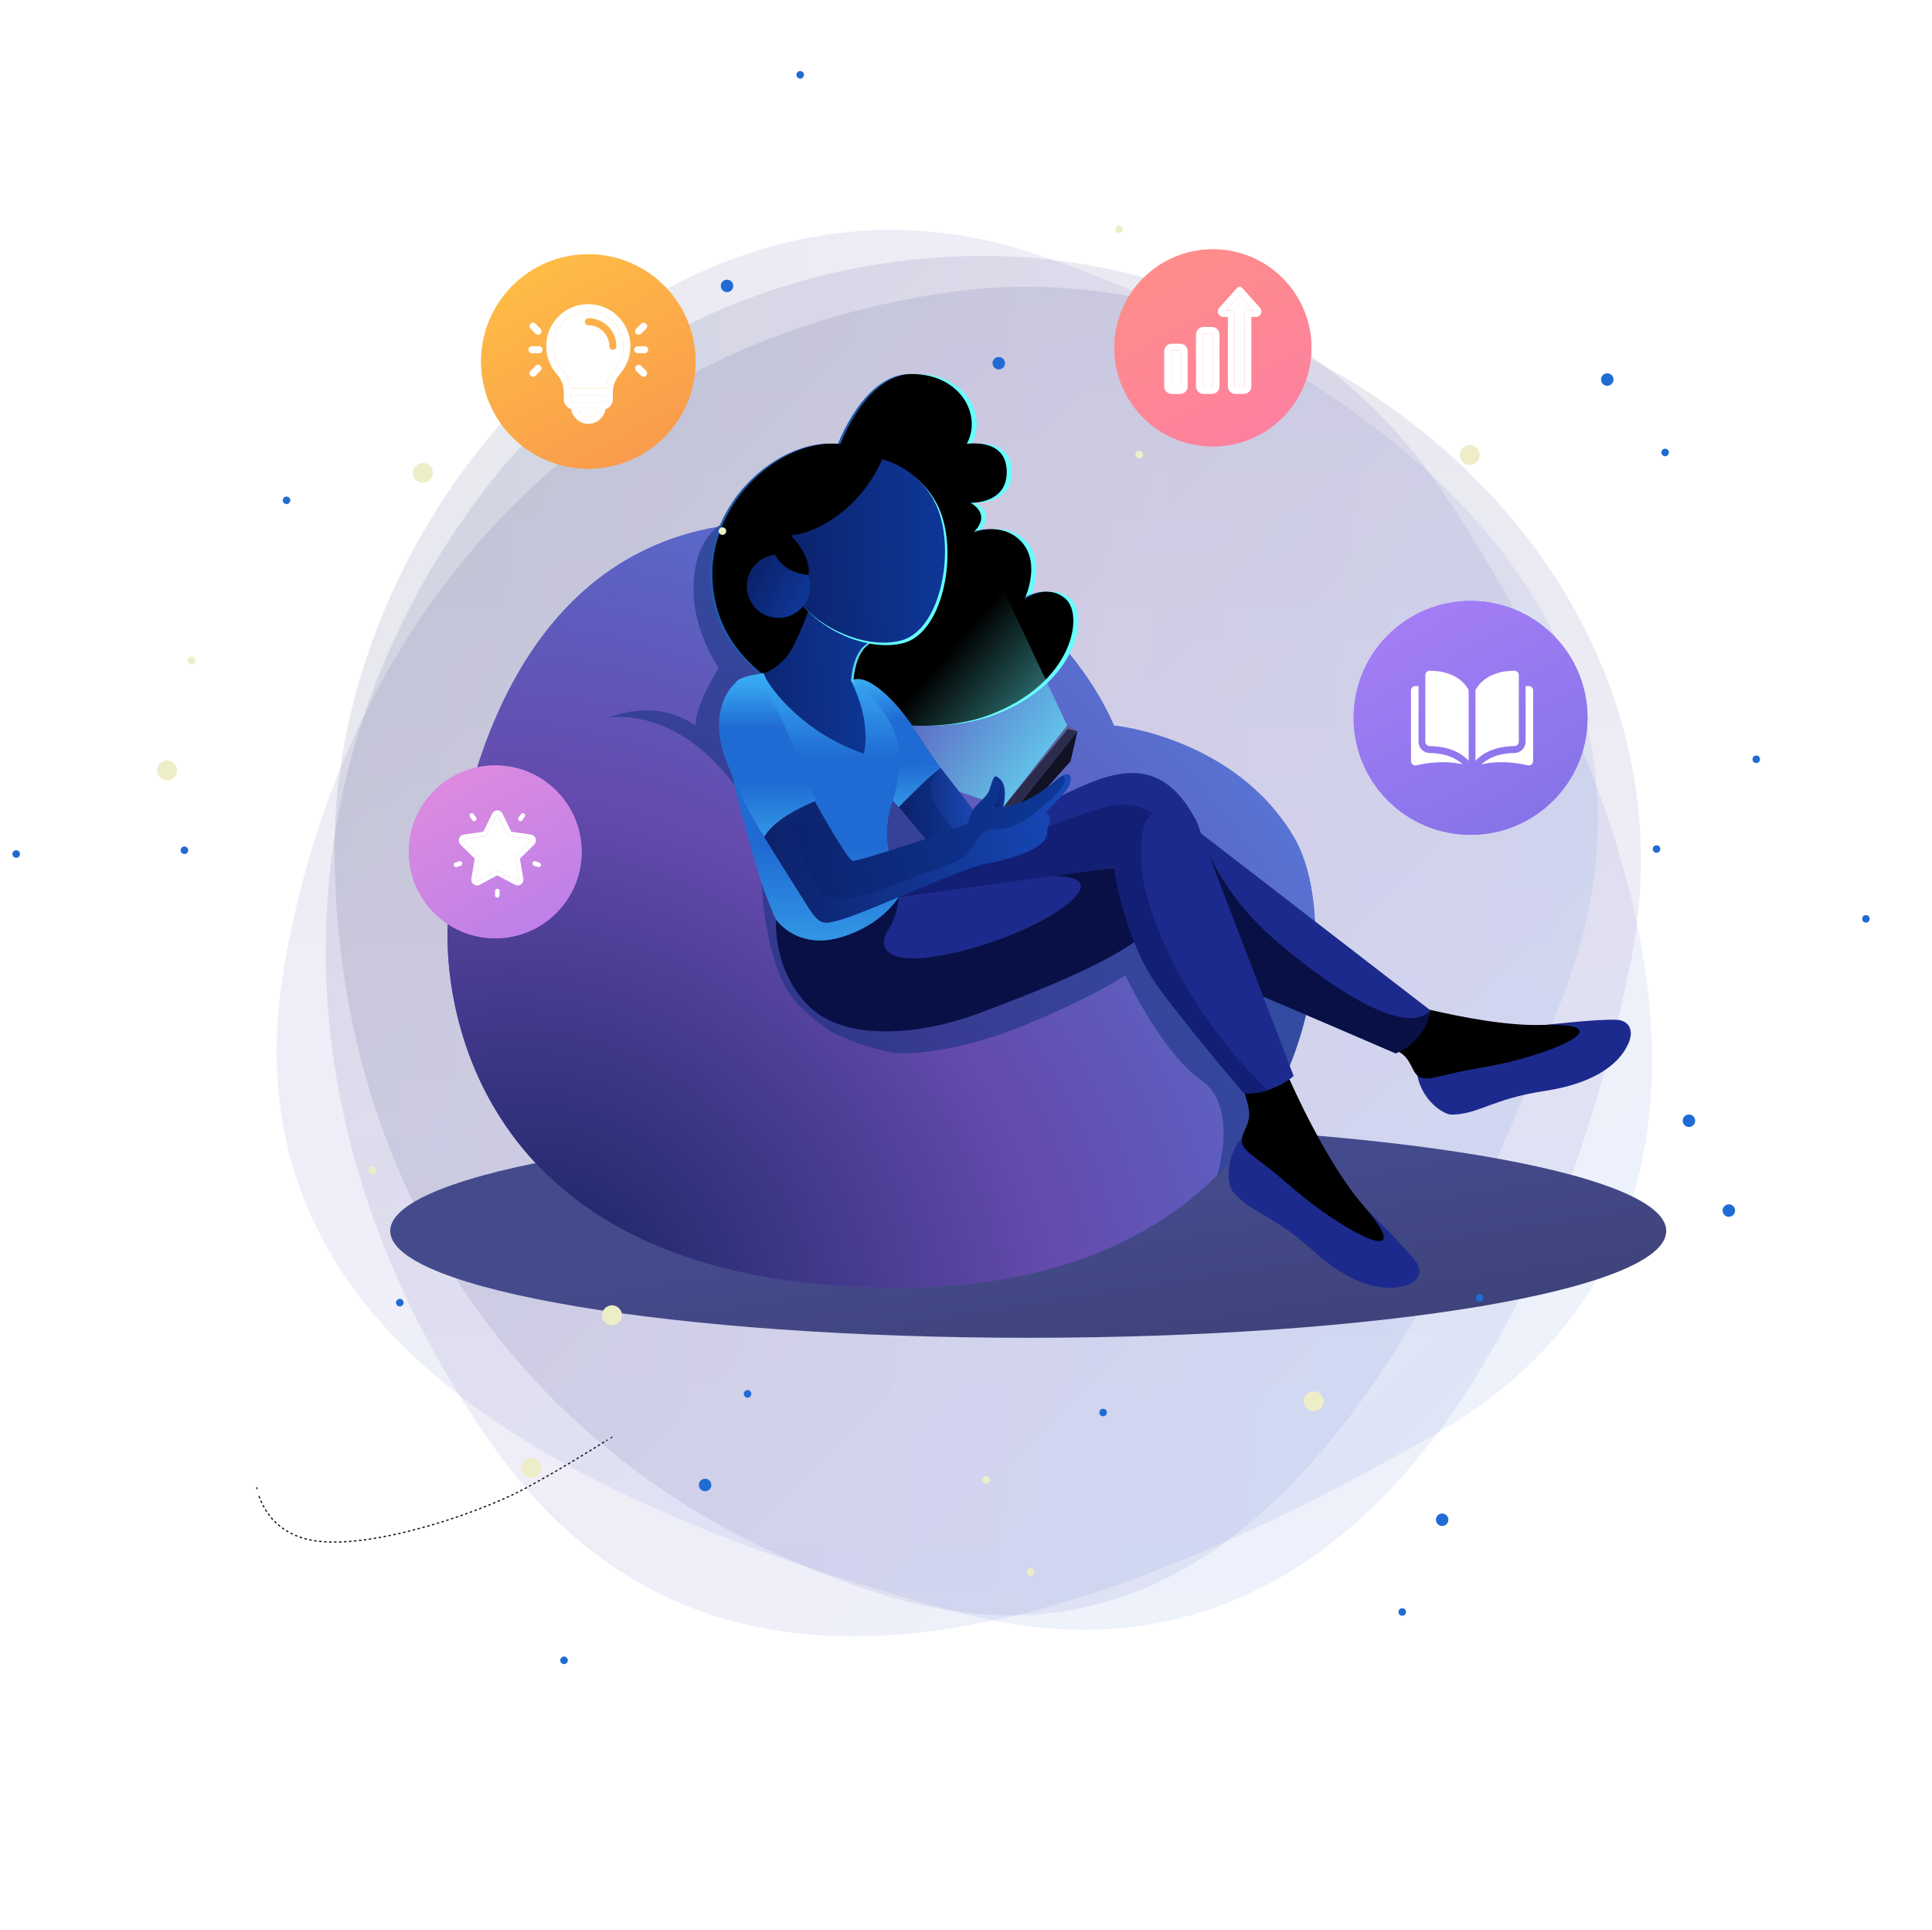 <svg width="775" height="774" viewBox="0 0 775 774" fill="none" xmlns="http://www.w3.org/2000/svg">
<path opacity="0.1" d="M384.066 646.593C541.075 689.076 624.13 532.721 653.972 386.674C686.642 226.794 525.551 98.311 384.066 116.768C242.581 135.225 140.205 237.601 114.16 386.674C88.115 535.747 227.057 604.11 384.066 646.593Z" fill="url(#paint0_linear)"/>
<path opacity="0.1" d="M575.093 575.596C716.589 495.047 663.162 324.165 579.503 198.302C487.92 60.517 281.85 82.264 195.045 195.548C108.24 308.833 109.284 454.659 197.799 580.007C286.313 705.355 433.597 656.145 575.093 575.596Z" fill="url(#paint1_linear)"/>
<path opacity="0.1" d="M627.836 397.249C684.407 244.903 547.718 146.244 414.875 101.713C269.448 52.964 132.309 200.69 134.196 343.706C136.083 486.722 220.389 599.203 356.462 640.251C492.536 681.3 571.264 549.594 627.836 397.249Z" fill="url(#paint2_linear)"/>
<path d="M412.464 536.551C271.114 536.551 156.527 517.366 156.527 493.7C156.527 470.034 271.114 450.849 412.464 450.849C553.814 450.849 668.4 470.034 668.4 493.7C668.4 517.366 553.814 536.551 412.464 536.551Z" fill="url(#paint3_linear)"/>
<path d="M358.498 516.515C420.507 516.661 461.896 497.649 488.221 471.324C512.206 447.339 523.613 417.504 526.684 391.033C529.463 367.926 525.953 347.304 518.933 335.604C495.095 295.532 446.832 290.998 446.832 290.998C446.832 290.998 415.974 210.854 313.014 209.391C305.409 209.245 298.243 209.684 291.369 210.707C290.199 210.854 289.029 211 288.005 211.292C205.813 225.479 184.607 316.299 179.927 365.147C176.417 401.709 190.311 515.93 358.498 516.515Z" fill="url(#paint4_linear)"/>
<path d="M358.498 516.515C420.507 516.661 461.896 497.649 488.221 471.324C512.206 447.339 523.613 417.504 526.684 391.033C529.463 367.926 525.953 347.304 518.933 335.604C495.095 295.532 446.832 290.998 446.832 290.998C446.832 290.998 415.974 210.854 313.014 209.391C305.409 209.245 298.243 209.684 291.369 210.707C290.199 210.854 289.029 211 288.005 211.292C205.813 225.479 184.607 316.299 179.927 365.147C176.417 401.709 190.311 515.93 358.498 516.515Z" fill="url(#paint5_radial)"/>
<path opacity="0.5" d="M296.634 317.615C320.327 351.691 305.409 349.644 305.409 349.644C305.409 349.644 305.448 385.543 319 401.5C323.84 407.198 333.5 414 333.5 414C333.5 414 351.5 422.476 362.593 422.476C362.593 422.476 383.506 422.768 412.318 410.63C441.129 398.491 451.366 391.179 451.366 391.179C451.366 391.179 466.576 422.915 481.932 433.298C497.142 443.828 488.221 471.47 488.221 471.47C512.206 447.485 523.613 417.65 526.685 391.179C519.226 383.574 512.645 378.162 512.645 378.162C512.645 378.162 390.38 341.308 378.68 327.999C367.712 315.568 300.291 222.992 291.369 210.707C290.784 209.829 290.346 209.391 290.346 209.391C290.346 209.391 289.322 209.976 287.859 211.292C283.179 215.094 278.353 221.968 278.207 235.862C277.914 253.119 288.298 267.89 288.298 267.89C288.298 267.89 278.938 282.662 278.938 291.144C278.938 291.144 265.776 279.59 243.838 287.927C244.131 287.78 272.064 282.369 296.634 317.615Z" fill="#0D2F79"/>
<path d="M402.519 323.612L428.113 290.998L432.208 293.338L408.808 322.734L402.519 323.612Z" fill="#2B2B4D"/>
<path d="M432.208 293.338L429.429 305.33L410.709 326.244L408.808 322.734L432.208 293.338Z" fill="#111224"/>
<path d="M432.208 293.338L428.405 292.314L402.519 323.612L428.113 290.998L432.208 293.338Z" fill="#61619B"/>
<path d="M339.145 178.094C339.145 178.094 349.675 149.282 368.834 150.014C388.139 150.745 395.89 167.271 389.748 178.094C389.748 178.094 405.396 175.315 405.835 188.77C406.274 202.371 391.21 201.64 391.21 201.64C391.21 201.64 400.278 206.027 392.38 213.632C392.38 213.632 401.886 209.537 409.637 215.387C420.899 223.87 413.001 240.25 413.001 240.25C413.001 240.25 422.215 233.668 429.527 240.25C436.84 246.831 432.452 273.887 399.254 286.611C366.055 299.334 303.022 284.709 290.298 246.1C278.013 207.49 313.405 175.169 339.145 178.094Z" fill="#66FEFF"/>
<path d="M336.145 178.094C336.145 178.094 346.675 149.282 365.834 150.014C385.139 150.745 392.89 167.271 386.748 178.094C386.748 178.094 402.396 175.315 402.835 188.77C403.274 202.371 388.21 201.64 388.21 201.64C388.21 201.64 397.278 206.027 389.38 213.632C389.38 213.632 398.886 209.537 406.637 215.387C417.899 223.87 410.001 240.25 410.001 240.25C410.001 240.25 419.215 233.668 426.527 240.25C433.84 246.831 429.452 273.887 396.254 286.611C363.055 299.334 300.022 284.709 287.298 246.1C275.013 207.49 310.405 175.169 336.145 178.094Z" fill="#1D5AAB"/>
<path d="M337.145 178.094C337.145 178.094 347.675 149.282 366.834 150.014C386.139 150.745 393.89 167.271 387.748 178.094C387.748 178.094 403.396 175.315 403.835 188.77C404.274 202.371 389.21 201.64 389.21 201.64C389.21 201.64 398.278 206.027 390.38 213.632C390.38 213.632 399.886 209.537 407.637 215.387C418.899 223.87 411.001 240.25 411.001 240.25C411.001 240.25 420.215 233.668 427.527 240.25C434.84 246.831 430.452 273.887 397.254 286.611C364.055 299.334 301.022 284.709 288.298 246.1C276.013 207.49 311.405 175.169 337.145 178.094Z" fill="black"/>
<path opacity="0.6" d="M428.113 290.998L374.878 177.801C374.878 177.801 297.951 188.038 295.611 286.757L402.519 323.611L428.113 290.998Z" fill="url(#paint6_linear)"/>
<path d="M494.51 477.905C501.968 486.68 510.012 486.68 526.538 501.451C540.725 514.321 553.595 518.562 563.686 515.637C568.512 514.175 570.121 510.957 568.951 507.886C568.658 507.155 568.366 506.424 567.781 505.839C563.393 499.696 546.575 483.462 546.575 483.462L508.55 462.549L497.873 456.699C491.146 465.181 492.462 475.419 494.51 477.905Z" fill="#1C2A8D"/>
<path d="M509.427 468.837C518.202 475.857 525.222 483.169 539.847 491.944C548.768 497.356 554.911 499.403 555.057 496.332C555.203 494.431 552.717 490.336 546.867 483.462C531.803 466.204 517.325 433.006 517.325 433.006C517.325 433.006 517.325 433.006 517.178 433.006C504.455 428.033 499.336 438.563 499.336 438.563C501.968 447.046 501.53 448.508 498.897 454.358C496.265 460.208 500.652 461.963 509.427 468.837Z" fill="black"/>
<path d="M568.512 431.251C570.559 441.635 579.188 447.046 582.259 447.046C593.374 446.9 598.347 440.758 619.699 437.54C638.127 434.761 649.388 427.595 653.336 418.235C655.676 412.678 652.898 409.168 648.51 409.021C641.198 408.583 618.675 411.215 618.675 411.215L575.678 428.473L568.512 431.251Z" fill="#1C2A8D"/>
<path d="M555.349 419.112C563.247 422.33 564.124 423.5 566.903 429.057C569.682 434.615 573.777 432.421 584.453 430.081C595.129 427.741 604.928 427.01 620.43 421.452C636.079 415.895 640.613 410.337 618.383 411.069C604.489 411.507 585.915 407.851 573.923 405.072C566.757 403.464 562.077 402.147 562.077 402.147C550.669 408.729 555.349 419.112 555.349 419.112Z" fill="black"/>
<path d="M359.521 350.961C359.521 350.961 412.756 325.075 430.891 316.738C449.026 308.256 466.284 303.868 479.446 328.438C492.608 353.008 446.832 347.89 446.832 347.89L360.253 360.028C360.253 360.028 355.573 358.566 359.521 350.961Z" fill="#1C2A8D"/>
<path d="M492.901 393.958C513.668 402.441 559.883 422.477 559.883 422.477C572.753 416.627 573.777 405.219 573.777 405.219L481.64 334.142C466.869 337.067 472.134 385.476 492.901 393.958Z" fill="#1C2A8D"/>
<path d="M492.901 393.958C513.668 402.44 559.883 422.476 559.883 422.476C572.753 416.626 573.777 405.219 573.777 405.219C564.563 415.456 537.215 398.93 512.645 378.017C487.928 357.103 481.786 334.727 481.493 333.996C466.869 337.067 472.134 385.475 492.901 393.958Z" fill="#081045"/>
<path d="M324.421 403.464C339.046 418.089 369.466 414.871 391.404 406.828C413.341 398.784 441.86 387.377 455.753 377.285C469.647 367.34 468.916 345.549 446.978 348.035C440.982 348.767 431.915 349.937 421.824 351.399C394.767 355.202 360.399 360.174 360.399 360.174C360.399 360.174 319.449 357.834 311.405 368.803C311.259 368.657 309.797 388.839 324.421 403.464Z" fill="#1C2A8D"/>
<path d="M324.421 403.464C339.046 418.089 369.466 414.871 391.404 406.828C413.341 398.784 441.86 387.377 455.753 377.285C469.647 367.34 468.916 345.549 446.978 348.035C440.982 348.767 431.915 349.937 421.824 351.399C450.342 350.814 422.116 371.728 388.186 380.795C354.256 389.863 351.916 379.772 356.158 373.19C360.399 366.609 360.399 360.174 360.399 360.174C360.399 360.174 319.449 357.834 311.405 368.803C311.259 368.657 309.797 388.839 324.421 403.464Z" fill="#081045"/>
<path d="M103 596.513C103 596.513 103 596.806 103.146 597.244" stroke="#111224" stroke-width="0.5" stroke-miterlimit="10"/>
<path d="M103.877 600.023C105.925 605.873 111.921 616.988 129.325 618.304C152.871 620.205 193.382 606.458 211.517 596.513C225.996 588.615 239.012 580.425 243.692 577.5" stroke="#111224" stroke-width="0.5" stroke-miterlimit="10" stroke-dasharray="1 1"/>
<path d="M245.008 576.769C245.447 576.477 245.593 576.331 245.593 576.331" stroke="#111224" stroke-width="0.5" stroke-miterlimit="10"/>
<path d="M446.832 347.889C446.832 347.889 446.832 348.036 446.832 347.889C447.125 349.644 451.366 377.578 464.967 396.005C478.715 414.725 498.605 437.686 499.19 438.418C502.846 438.564 506.21 437.979 508.842 437.101C515.277 435.054 518.933 431.544 518.933 431.544C518.933 431.544 512.352 414.286 501.383 385.768C493.34 364.854 485.296 343.794 481.64 333.996C480.47 330.778 479.592 328.731 479.592 328.438C471.549 325.513 465.552 325.806 460.872 327.853C449.319 332.826 446.832 347.889 446.832 347.889Z" fill="#1C2A8D"/>
<path d="M360.253 360.028L446.832 347.889C446.832 347.889 446.832 347.889 446.832 348.035C447.125 349.79 451.22 377.724 464.821 396.151C478.568 414.871 498.458 437.832 499.043 438.564C502.7 438.71 506.063 438.125 508.696 437.247C508.696 437.247 488.66 419.551 473.011 390.74C466.137 378.016 462.335 367.779 459.849 358.565C457.216 349.205 456.631 332.094 460.58 327.999C461.165 327.414 461.75 326.829 462.481 326.39C462.481 326.39 455.461 320.394 443.03 323.758C430.745 326.975 387.601 343.209 360.253 360.028Z" fill="#131F75"/>
<path d="M360.545 323.612L376.048 342.039C382.336 342.624 386.431 341.893 389.21 340.43C395.938 336.92 394.036 329.462 394.036 329.462L377.364 307.963C358.79 305.33 360.545 323.612 360.545 323.612Z" fill="url(#paint7_linear)"/>
<path d="M360.545 323.611L376.048 342.039C382.336 342.624 386.431 341.892 389.21 340.43C385.407 336.189 375.901 325.366 374 320.248C371.514 313.959 377.364 307.816 377.364 307.816C358.79 305.33 360.545 323.611 360.545 323.611Z" fill="url(#paint8_linear)"/>
<path d="M341.24 273.155C346.944 269.207 358.644 279.737 366.98 292.607C375.316 305.477 377.364 307.963 377.364 307.963C377.364 307.963 365.371 317.469 360.545 323.758C360.545 323.758 342.703 303.868 336.706 290.998C330.564 278.274 341.24 273.155 341.24 273.155Z" fill="url(#paint9_linear)"/>
<path d="M341.24 273.155C341.24 273.155 353.233 278.274 361.569 292.314C369.905 306.5 371.66 312.643 371.66 312.643L360.545 323.611L352.063 313.52C352.063 313.52 327.347 285.148 341.24 273.155Z" fill="url(#paint10_linear)"/>
<path d="M292.515 287.488C292.808 288.658 293.247 289.828 293.978 290.998C296.757 295.97 310.065 302.259 322.643 306.5C331.857 309.572 340.778 311.327 345.019 310.595C354.964 308.694 358.181 291.144 342.386 273.155C342.386 273.155 342.825 259.701 350.723 257.361C349.553 254.289 333.319 241.273 325.275 245.076C325.275 245.076 320.157 259.408 316.208 263.796C313.722 266.574 310.797 268.768 307.14 270.23C305.093 271.108 303.045 271.693 300.705 272.132C298.512 272.57 296.318 274.033 294.855 275.934C292.515 278.859 291.345 283.1 292.515 287.488Z" fill="url(#paint11_linear)"/>
<path d="M291.515 287.488C291.808 288.658 292.247 289.828 292.978 290.998C295.757 295.97 309.065 302.259 321.643 306.5C330.857 309.572 339.778 311.327 344.019 310.595C353.964 308.694 357.181 291.144 341.386 273.155C341.386 273.155 341.825 259.701 349.723 257.361C348.553 254.289 332.319 241.273 324.275 245.076C324.275 245.076 319.157 259.408 315.208 263.796C312.722 266.574 309.797 268.768 306.14 270.23C304.093 271.108 302.045 271.693 299.705 272.132C297.512 272.57 295.318 274.033 293.855 275.934C291.515 278.859 290.345 283.1 291.515 287.488Z" fill="url(#paint12_linear)"/>
<path d="M301.168 339.406C305.994 357.98 311.259 368.656 311.259 368.656C311.259 368.656 319.888 381.819 338.9 375.384C357.913 368.949 362.739 355.64 362.739 355.64C357.474 349.644 353.233 336.043 357.474 323.173C358.059 321.272 359.229 317.762 359.96 313.52C361.13 306.647 361.423 297.872 357.328 290.267C350.747 277.982 341.533 273.302 341.533 273.302C350.015 290.559 346.505 302.259 346.505 302.259C321.643 293.777 308.627 275.495 306.726 271.108C306.726 270.962 306.579 270.815 306.579 270.669C306.579 270.523 306.433 270.523 306.433 270.377V270.23C306.433 270.23 306.433 270.23 306.287 270.23C303.216 270.962 296.196 271.4 294.733 274.618C294.441 275.057 294.294 275.642 294.148 276.08C292.832 279.444 292.101 283.393 291.808 287.488C290.492 305.038 297.951 327.268 301.168 339.406Z" fill="url(#paint13_linear)"/>
<path d="M291.516 287.487C290.492 305.037 298.097 327.414 301.168 339.406C305.994 357.98 311.259 368.656 311.259 368.656C311.259 368.656 319.888 381.818 338.9 375.383C357.913 368.948 362.739 355.64 362.739 355.64C357.474 349.643 353.233 336.042 357.474 323.172C357.913 322.002 358.352 320.394 358.937 318.346C359.229 316.884 355.427 315.86 353.672 317.615C350.747 320.54 348.407 324.342 345.774 326.244C340.948 329.9 335.537 330.338 331.003 323.611C328.224 319.516 325.738 313.52 321.789 306.354C317.402 298.31 313.16 289.242 311.405 283.977C308.919 276.665 307.311 272.57 306.579 270.815C306.579 270.669 306.433 270.523 306.433 270.376C306.433 270.23 306.287 270.23 306.287 270.084V269.938C303.216 270.669 296.196 271.107 294.733 274.325C294.441 274.764 294.294 275.349 294.148 275.787C291.516 278.859 290.346 283.1 291.516 287.487Z" fill="url(#paint14_linear)"/>
<path d="M305.409 333.85C305.409 333.85 315.939 350.668 322.374 360.906C328.809 371.143 329.102 371.289 338.754 368.364C348.407 365.439 386.87 347.889 395.206 346.427C403.543 344.964 412.171 342.332 416.413 339.261C421.678 335.458 419.045 334.435 420.654 330.925C422.263 327.415 419.338 325.952 419.338 325.952C419.338 325.952 425.334 320.102 427.966 316.446C430.16 313.375 430.16 309.133 426.357 311.035C425.626 311.327 424.895 311.912 424.017 312.643C418.021 317.616 410.27 323.027 402.373 323.612C402.519 323.027 404.566 315.276 400.91 312.351C400.471 311.912 400.033 311.62 399.74 311.473C398.716 311.035 398.424 312.058 396.961 316.592C396.084 319.371 393.159 321.272 391.111 323.758C389.064 326.098 388.771 328.877 388.04 330.193C387.309 331.51 344.165 345.696 341.972 345.257C340.07 344.818 330.125 327.268 326.908 321.565C326.762 321.418 326.762 321.272 326.762 321.272C326.177 320.395 325.884 319.81 325.884 319.81C325.884 319.81 323.252 319.517 319.888 319.956C314.184 320.541 306.433 323.466 305.409 333.85Z" fill="url(#paint15_linear)"/>
<path d="M305.409 333.85C305.409 333.85 315.939 350.668 322.374 360.906C328.809 371.143 329.102 371.289 338.754 368.364C348.407 365.439 386.87 347.889 395.206 346.427C403.543 344.964 412.171 342.332 416.413 339.261C421.678 335.458 419.045 334.435 420.654 330.925C422.263 327.415 419.338 325.952 419.338 325.952C419.338 325.952 425.334 320.102 427.966 316.446C430.16 313.375 430.16 309.133 426.357 311.035C428.99 313.082 424.749 317.908 418.168 323.612C411.586 329.316 405.59 332.826 399.74 332.533C393.89 332.387 393.013 334.873 389.503 340.285C385.993 345.696 381.898 345.988 358.352 355.056C332.319 365.001 331.295 360.174 327.493 354.178C323.69 348.182 315.647 334.142 316.67 330.486C317.548 327.268 325.153 322.588 327.054 321.418C327.347 321.272 327.493 321.126 327.493 321.126L326.908 320.98L320.034 319.663C314.184 320.541 306.433 323.466 305.409 333.85Z" fill="url(#paint16_linear)"/>
<path d="M291.077 304.453C297.512 321.857 306.579 335.604 306.579 335.604C307.896 333.118 310.382 330.778 313.16 328.73C319.449 324.197 327.493 321.125 327.493 321.125C327.493 321.125 325.007 316.007 318.572 300.066C312.429 285.294 307.896 275.788 302.631 273.009C301.753 272.571 300.876 272.278 299.852 272.132C293.563 271.547 283.764 285.148 291.077 304.453Z" fill="url(#paint17_linear)"/>
<path d="M291.077 304.453C297.512 321.857 306.579 335.604 306.579 335.604C307.896 333.118 310.382 330.778 313.161 328.73C308.481 320.54 298.682 301.967 295.318 290.998C288.883 270.231 302.631 273.009 302.631 273.009C301.753 272.571 300.876 272.278 299.852 272.132C293.563 271.547 283.765 285.148 291.077 304.453Z" fill="url(#paint18_linear)"/>
<path d="M398.863 323.612C400.764 323.758 402.373 323.612 402.373 323.612C402.519 323.027 404.566 315.276 400.91 312.351C400.471 311.912 400.033 311.619 399.74 311.473C400.618 312.497 400.764 312.936 401.056 314.106C401.203 315.422 401.056 316.884 400.618 319.517C400.179 322.003 398.863 323.612 398.863 323.612Z" fill="url(#paint19_linear)"/>
<path d="M314.014 229.842C322.058 251.487 347.651 262.163 362.861 257.775C377.779 253.388 383.775 224.431 377.779 206.734C377.633 206.442 377.633 206.149 377.486 205.857C373.538 195.327 364.909 188.015 354.964 185.236C348.236 183.335 340.924 183.481 333.904 186.113C316.208 192.695 307.433 212.292 314.014 229.842Z" fill="#66FEFF"/>
<path d="M313.014 228.842C321.058 250.487 346.651 261.163 361.861 256.775C376.779 252.388 382.775 223.431 376.779 205.734C376.633 205.442 376.633 205.149 376.486 204.857C372.538 194.327 363.909 187.015 353.964 184.236C347.236 182.335 339.924 182.481 332.904 185.113C315.208 191.695 306.433 211.292 313.014 228.842Z" fill="url(#paint20_linear)"/>
<path d="M306.489 246.444C300.233 243.244 297.755 235.579 300.954 229.323C304.154 223.067 311.819 220.589 318.075 223.788C324.332 226.987 326.81 234.653 323.61 240.909C320.411 247.165 312.745 249.643 306.489 246.444Z" fill="url(#paint21_linear)"/>
<path d="M353.818 184.236C353.818 184.236 349.43 196.082 337.73 205.442C326.03 214.656 317.255 214.656 317.255 214.656C317.255 214.656 325.592 222.992 324.275 230.597C324.275 230.597 315.062 230.451 310.967 222.553C310.967 222.553 304.239 212.754 312.429 196.374C320.327 180.58 345.043 177.947 353.818 184.236Z" fill="black"/>
<path d="M344.312 242.15C344.312 242.15 344.312 242.297 344.312 242.15C344.165 242.297 344.165 242.15 344.312 242.15Z" fill="#F1F2EB"/>
<circle cx="245.507" cy="527.53" r="4" transform="rotate(-148.806 245.507 527.53)" fill="#EDEEC8"/>
<circle r="4" transform="matrix(-0.955 -0.296 -0.296 0.955 66.996 309.02)" fill="#EDEEC8"/>
<circle cx="527" cy="562.023" r="4" transform="rotate(-180 527 562.023)" fill="#EDEEC8"/>
<circle r="4" transform="matrix(-0.664 -0.748 -0.748 0.664 213.13 588.627)" fill="#EDEEC8"/>
<circle cx="589.56" cy="182.53" r="4" transform="rotate(-148.806 589.56 182.53)" fill="#EDEEC8"/>
<circle cx="395.5" cy="593.523" r="1.5" transform="rotate(-180 395.5 593.523)" fill="#EDEEC8"/>
<circle r="1.5" transform="matrix(-0.664 -0.748 -0.748 0.664 149.354 469.392)" fill="#EDEEC8"/>
<circle cx="448.94" cy="91.963" r="1.5" transform="rotate(-148.806 448.94 91.963)" fill="#EDEEC8"/>
<circle cx="413.5" cy="630.523" r="1.5" transform="rotate(-180 413.5 630.523)" fill="#EDEEC8"/>
<circle r="1.5" transform="matrix(-0.664 -0.748 -0.748 0.664 76.882 264.906)" fill="#EDEEC8"/>
<circle cx="456.992" cy="182.34" r="1.5" transform="rotate(-148.806 456.992 182.34)" fill="#EDEEC8"/>
<circle cx="593.5" cy="520.523" r="1.5" transform="rotate(-180 593.5 520.523)" fill="#206BD4"/>
<circle cx="664.5" cy="340.523" r="1.5" transform="rotate(-180 664.5 340.523)" fill="#206BD4"/>
<circle cx="704.5" cy="304.523" r="1.5" transform="rotate(-180 704.5 304.523)" fill="#206BD4"/>
<circle cx="748.5" cy="368.523" r="1.5" transform="rotate(-180 748.5 368.523)" fill="#206BD4"/>
<circle cx="6.5" cy="342.523" r="1.5" transform="rotate(-180 6.5 342.523)" fill="#206BD4"/>
<circle r="1.5" transform="matrix(-0.664 -0.748 -0.748 0.664 226.265 665.906)" fill="#206BD4"/>
<circle cx="667.94" cy="181.473" r="1.5" transform="rotate(-148.806 667.94 181.473)" fill="#206BD4"/>
<circle cx="677.5" cy="449.5" r="2.5" transform="rotate(-180 677.5 449.5)" fill="#206BD4"/>
<circle cx="578.5" cy="609.523" r="2.5" transform="rotate(-180 578.5 609.523)" fill="#206BD4"/>
<circle r="2.5" transform="matrix(-0.664 -0.748 -0.748 0.664 282.845 595.587)" fill="#206BD4"/>
<circle cx="693.5" cy="485.523" r="2.5" transform="rotate(-180 693.5 485.523)" fill="#206BD4"/>
<circle cx="644.733" cy="152.225" r="2.5" transform="rotate(-148.806 644.733 152.225)" fill="#206BD4"/>
<circle cx="442.5" cy="566.523" r="1.5" transform="rotate(-180 442.5 566.523)" fill="#206BD4"/>
<circle r="1.5" transform="matrix(-0.664 -0.748 -0.748 0.664 160.379 522.462)" fill="#206BD4"/>
<circle cx="562.5" cy="646.523" r="1.5" transform="rotate(-180 562.5 646.523)" fill="#206BD4"/>
<circle r="1.5" transform="matrix(-0.664 -0.748 -0.748 0.664 299.882 559.053)" fill="#206BD4"/>
<circle cx="514.947" cy="142.614" r="1.5" transform="rotate(-148.806 514.947 142.614)" fill="#206BD4"/>
<circle cx="169.635" cy="189.659" r="4" transform="rotate(116.506 169.635 189.659)" fill="#EDEEC8"/>
<circle cx="289.81" cy="213.012" r="1.5" transform="rotate(116.506 289.81 213.012)" fill="#EDEEC8"/>
<circle cx="198.971" cy="159.887" r="1.5" transform="rotate(116.506 198.971 159.887)" fill="#206BD4"/>
<circle cx="114.937" cy="200.669" r="1.5" transform="rotate(116.506 114.937 200.669)" fill="#206BD4"/>
<circle cx="73.988" cy="341.012" r="1.5" transform="rotate(116.506 73.988 341.012)" fill="#206BD4"/>
<circle cx="320.988" cy="30.012" r="1.5" transform="rotate(116.506 320.988 30.012)" fill="#206BD4"/>
<circle cx="400.647" cy="145.67" r="2.5" transform="rotate(116.506 400.647 145.67)" fill="#206BD4"/>
<circle cx="291.647" cy="114.67" r="2.5" transform="rotate(116.506 291.647 114.67)" fill="#206BD4"/>
<path d="M235.997 187.993C259.743 187.993 278.993 168.743 278.993 144.997C278.993 121.25 259.743 102 235.997 102C212.25 102 193 121.25 193 144.997C193 168.743 212.25 187.993 235.997 187.993Z" fill="url(#paint22_linear)"/>
<g filter="url(#filter0_f)">
<path d="M235.997 187.993C259.743 187.993 278.993 168.743 278.993 144.997C278.993 121.25 259.743 102 235.997 102C212.25 102 193 121.25 193 144.997C193 168.743 212.25 187.993 235.997 187.993Z" fill="url(#paint23_linear)"/>
</g>
<path d="M232.375 122.377C226.022 123.704 220.87 128.807 219.515 135.2C218.37 140.599 219.78 146.019 223.384 150.07C225.146 152.05 226.156 154.665 226.156 157.25V160.062C226.156 161.933 227.381 163.523 229.071 164.074C229.627 167.358 232.477 170 236 170C239.522 170 242.373 167.358 242.929 164.074C244.619 163.523 245.844 161.933 245.844 160.062V157.249C245.844 154.659 246.857 152.077 248.698 149.977C251.391 146.904 252.875 142.96 252.875 138.874C252.875 128.227 243.13 120.13 232.375 122.377ZM236 167.187C234.192 167.187 232.607 165.944 232.022 164.272H239.978C239.393 165.944 237.808 167.187 236 167.187ZM243.031 160.062C243.031 160.838 242.4 161.468 241.625 161.468H230.375C229.6 161.468 228.969 160.838 228.969 160.062V158.656H243.031V160.062ZM246.583 148.123C244.621 150.361 243.415 153.059 243.109 155.843H228.892C228.586 153.058 227.382 150.333 225.486 148.201C222.482 144.824 221.309 140.298 222.266 135.783C223.383 130.513 227.677 126.232 232.95 125.13C241.953 123.249 250.062 130.009 250.062 138.874C250.062 142.278 248.827 145.563 246.583 148.123Z" fill="white"/>
<path d="M216.219 138.874H213.406C212.63 138.874 212 139.503 212 140.28C212 141.057 212.63 141.686 213.406 141.686H216.219C216.995 141.686 217.625 141.057 217.625 140.28C217.625 139.503 216.995 138.874 216.219 138.874Z" fill="white"/>
<path d="M216.801 131.842L214.812 129.853C214.263 129.304 213.373 129.304 212.824 129.853C212.275 130.403 212.275 131.293 212.824 131.842L214.812 133.831C215.362 134.38 216.252 134.38 216.801 133.831C217.35 133.282 217.35 132.391 216.801 131.842Z" fill="white"/>
<path d="M216.801 146.729C216.252 146.18 215.362 146.18 214.812 146.729L212.824 148.718C212.275 149.267 212.275 150.157 212.824 150.707C213.373 151.256 214.263 151.256 214.812 150.707L216.801 148.718C217.35 148.169 217.35 147.278 216.801 146.729Z" fill="white"/>
<path d="M258.594 138.874H255.781C255.005 138.874 254.375 139.503 254.375 140.28C254.375 141.057 255.005 141.686 255.781 141.686H258.594C259.37 141.686 260 141.057 260 140.28C260 139.503 259.37 138.874 258.594 138.874Z" fill="white"/>
<path d="M259.176 129.853C258.627 129.304 257.737 129.304 257.188 129.853L255.199 131.842C254.65 132.391 254.65 133.282 255.199 133.831C255.748 134.38 256.638 134.38 257.188 133.831L259.176 131.842C259.725 131.293 259.725 130.403 259.176 129.853Z" fill="white"/>
<path d="M259.176 148.718L257.188 146.729C256.638 146.18 255.748 146.18 255.199 146.729C254.65 147.278 254.65 148.169 255.199 148.718L257.188 150.707C257.737 151.256 258.627 151.256 259.176 150.707C259.725 150.157 259.725 149.267 259.176 148.718Z" fill="white"/>
<path fill-rule="evenodd" clip-rule="evenodd" d="M246.583 148.123C244.621 150.361 243.415 153.059 243.109 155.843H228.892C228.586 153.058 227.382 150.333 225.486 148.201C222.482 144.824 221.309 140.298 222.266 135.783C223.383 130.513 227.677 126.232 232.95 125.13C241.953 123.249 250.062 130.009 250.062 138.874C250.062 142.278 248.827 145.563 246.583 148.123ZM234.592 129.03C234.592 128.253 235.222 127.623 235.999 127.623C242.203 127.623 247.25 132.67 247.25 138.874C247.25 139.65 246.62 140.28 245.844 140.28C245.067 140.28 244.438 139.65 244.438 138.874C244.438 134.221 240.652 130.436 235.999 130.436C235.222 130.436 234.592 129.806 234.592 129.03Z" fill="white"/>
<path d="M243.031 160.062C243.031 160.838 242.4 161.468 241.625 161.468H230.375C229.6 161.468 228.969 160.838 228.969 160.062V158.656H243.031V160.062Z" fill="white"/>
<path d="M236 167.187C234.192 167.187 232.607 165.944 232.022 164.272H239.978C239.393 165.944 237.808 167.187 236 167.187Z" fill="white"/>
<path d="M486.526 179.051C508.355 179.051 526.051 161.355 526.051 139.526C526.051 117.696 508.355 100 486.526 100C464.696 100 447 117.696 447 139.526C447 161.355 464.696 179.051 486.526 179.051Z" fill="url(#paint24_linear)"/>
<g filter="url(#filter1_f)">
<path d="M486.526 179.051C508.355 179.051 526.051 161.355 526.051 139.526C526.051 117.696 508.355 100 486.526 100C464.696 100 447 117.696 447 139.526C447 161.355 464.696 179.051 486.526 179.051Z" fill="url(#paint25_linear)"/>
</g>
<path d="M486.163 158H482.801C481.132 158 479.775 156.644 479.775 154.977V134.148C479.775 132.481 481.132 131.125 482.801 131.125H486.163C487.831 131.125 489.188 132.481 489.188 134.148V154.977C489.188 156.644 487.831 158 486.163 158ZM482.801 133.812C482.615 133.812 482.465 133.963 482.465 134.148V154.977C482.465 155.162 482.615 155.312 482.801 155.312H486.163C486.348 155.312 486.499 155.162 486.499 154.977V134.148C486.499 133.963 486.348 133.812 486.163 133.812H482.801Z" fill="white"/>
<path d="M473.388 158H470.026C468.357 158 467 156.644 467 154.977V140.867C467 139.2 468.357 137.844 470.026 137.844H473.388C475.056 137.844 476.413 139.2 476.413 140.867V154.977C476.413 156.644 475.056 158 473.388 158ZM470.026 140.531C469.84 140.531 469.69 140.682 469.69 140.867V154.977C469.69 155.162 469.84 155.312 470.026 155.312H473.388C473.573 155.312 473.724 155.162 473.724 154.977V140.867C473.724 140.682 473.573 140.531 473.388 140.531H470.026Z" fill="white"/>
<path d="M498.938 158H495.576C493.908 158 492.55 156.644 492.55 154.977V127.094H490.703C489.839 127.094 489.079 126.607 488.718 125.823C488.357 125.038 488.482 124.144 489.044 123.489C489.05 123.482 489.057 123.474 489.063 123.467L496.256 115.447C496.511 115.163 496.875 115 497.257 115C497.639 115 498.003 115.163 498.259 115.447L505.451 123.467C505.457 123.474 505.464 123.482 505.47 123.489C506.032 124.144 506.157 125.038 505.796 125.823C505.435 126.607 504.675 127.094 503.811 127.094H501.964V154.977C501.964 156.644 500.606 158 498.938 158ZM491.832 124.406H493.895C494.638 124.406 495.24 125.008 495.24 125.75V154.977C495.24 155.162 495.391 155.312 495.576 155.312H498.938C499.123 155.312 499.274 155.162 499.274 154.977V125.75C499.274 125.008 499.876 124.406 500.619 124.406H502.682L497.257 118.357L491.832 124.406Z" fill="white"/>
<path d="M491.832 124.406H493.895C494.638 124.406 495.24 125.008 495.24 125.75V154.977C495.24 155.162 495.391 155.312 495.576 155.312H498.938C499.123 155.312 499.274 155.162 499.274 154.977V125.75C499.274 125.008 499.876 124.406 500.619 124.406H502.682L497.257 118.357L491.832 124.406Z" fill="white"/>
<path d="M482.801 133.812C482.615 133.812 482.465 133.963 482.465 134.148V154.977C482.465 155.162 482.615 155.312 482.801 155.312H486.163C486.348 155.312 486.499 155.162 486.499 154.977V134.148C486.499 133.963 486.348 133.812 486.163 133.812H482.801Z" fill="white"/>
<path d="M470.026 140.531C469.84 140.531 469.69 140.682 469.69 140.867V154.977C469.69 155.162 469.84 155.312 470.026 155.312H473.388C473.573 155.312 473.724 155.162 473.724 154.977V140.867C473.724 140.682 473.573 140.531 473.388 140.531H470.026Z" fill="white"/>
<path d="M589.91 334.82C615.818 334.82 636.82 313.818 636.82 287.91C636.82 262.002 615.818 241 589.91 241C564.002 241 543 262.002 543 287.91C543 313.818 564.002 334.82 589.91 334.82Z" fill="url(#paint26_linear)"/>
<g filter="url(#filter2_f)">
<path d="M589.91 334.82C615.818 334.82 636.82 313.818 636.82 287.91C636.82 262.002 615.818 241 589.91 241C564.002 241 543 262.002 543 287.91C543 313.818 564.002 334.82 589.91 334.82Z" fill="url(#paint27_linear)"/>
</g>
<path d="M573.496 269C573.494 269 573.493 269 573.491 269C573.028 269 572.592 269.184 572.263 269.517C571.93 269.854 571.747 270.302 571.747 270.78V297.469C571.747 298.448 572.534 299.246 573.502 299.249C577.584 299.258 584.422 300.122 589.139 305.133V277.202C589.139 276.87 589.055 276.559 588.898 276.301C585.026 269.972 577.586 269.01 573.496 269Z" fill="white"/>
<path d="M609.253 297.469V270.78C609.253 270.302 609.07 269.854 608.737 269.517C608.408 269.183 607.972 269 607.509 269C607.507 269 607.506 269 607.505 269C603.414 269.01 595.974 269.972 592.102 276.301C591.945 276.559 591.861 276.87 591.861 277.202V305.133C596.579 300.122 603.416 299.258 607.498 299.248C608.466 299.246 609.253 298.448 609.253 297.469Z" fill="white"/>
<path d="M613.247 275.155H611.976V297.469C611.976 299.968 609.97 302.006 607.504 302.012C604.042 302.02 598.334 302.707 594.292 306.591C601.283 304.854 608.654 305.983 612.854 306.955C613.379 307.076 613.921 306.951 614.341 306.611C614.76 306.272 615 305.765 615 305.221V276.935C615 275.953 614.214 275.155 613.247 275.155Z" fill="white"/>
<path d="M569.024 297.469V275.155H567.753C566.787 275.155 566 275.953 566 276.935V305.22C566 305.764 566.24 306.271 566.659 306.61C567.079 306.95 567.62 307.076 568.146 306.954C572.346 305.982 579.717 304.853 586.708 306.591C582.666 302.707 576.958 302.02 573.496 302.012C571.03 302.006 569.024 299.968 569.024 297.469Z" fill="white"/>
<path d="M198.659 376.319C217.801 376.319 233.319 360.801 233.319 341.659C233.319 322.518 217.801 307 198.659 307C179.518 307 164 322.518 164 341.659C164 360.801 179.518 376.319 198.659 376.319Z" fill="url(#paint28_linear)"/>
<g filter="url(#filter3_f)">
<path d="M198.659 376.319C217.801 376.319 233.319 360.801 233.319 341.659C233.319 322.518 217.801 307 198.659 307C179.518 307 164 322.518 164 341.659C164 360.801 179.518 376.319 198.659 376.319Z" fill="url(#paint29_linear)"/>
</g>
<path d="M184.72 338.733C184.086 338.106 183.863 337.185 184.136 336.331C184.41 335.477 185.124 334.866 185.999 334.736L193.658 333.607C193.808 333.585 193.938 333.489 194.005 333.35L197.43 326.306C197.822 325.5 198.615 325 199.5 325C200.385 325 201.178 325.5 201.57 326.306L204.995 333.351C205.062 333.489 205.192 333.585 205.342 333.607L213 334.736C213.876 334.866 214.59 335.477 214.864 336.331C215.137 337.185 214.913 338.106 214.28 338.733L208.738 344.216C208.629 344.324 208.579 344.479 208.605 344.631L209.913 352.373C210.063 353.259 209.711 354.137 208.995 354.665C208.279 355.193 207.348 355.261 206.564 354.844L199.715 351.188C199.58 351.116 199.42 351.116 199.285 351.188L192.435 354.844C192.094 355.025 191.726 355.115 191.359 355.115C190.882 355.115 190.409 354.964 190.005 354.665C189.289 354.137 188.937 353.259 189.086 352.373L190.395 344.631C190.42 344.479 190.371 344.324 190.262 344.216L184.72 338.733ZM192.214 344.948L190.906 352.691C190.862 352.95 191.02 353.097 191.09 353.149C191.16 353.2 191.347 353.307 191.576 353.184L198.426 349.529C198.762 349.349 199.131 349.26 199.5 349.26C199.869 349.26 200.238 349.349 200.574 349.529L207.423 353.184C207.653 353.307 207.84 353.2 207.91 353.149C207.979 353.097 208.137 352.949 208.093 352.69L206.785 344.948C206.657 344.188 206.905 343.412 207.449 342.874L212.99 337.391C213.176 337.207 213.134 336.994 213.107 336.91C213.081 336.827 212.991 336.629 212.735 336.591L205.076 335.462C204.325 335.351 203.675 334.872 203.339 334.18L199.914 327.136C199.799 326.9 199.586 326.874 199.5 326.874C199.413 326.874 199.2 326.9 199.086 327.136L195.661 334.18C195.325 334.872 194.675 335.351 193.923 335.462L186.265 336.591C186.009 336.629 185.919 336.827 185.892 336.91C185.866 336.994 185.823 337.207 186.009 337.391L191.551 342.874C192.095 343.412 192.343 344.188 192.214 344.948Z" fill="white"/>
<path d="M188.714 326.306C189.127 326.001 189.704 326.094 190.004 326.513L190.984 327.882C191.283 328.301 191.192 328.887 190.779 329.191C190.615 329.312 190.426 329.37 190.237 329.37C189.952 329.37 189.67 329.236 189.49 328.984L188.51 327.615C188.21 327.196 188.301 326.61 188.714 326.306Z" fill="white"/>
<path d="M208.02 327.877L209 326.507C209.3 326.089 209.877 325.996 210.29 326.3C210.702 326.604 210.794 327.19 210.494 327.609L209.514 328.978C209.334 329.231 209.052 329.365 208.766 329.365C208.578 329.365 208.388 329.307 208.225 329.186C207.812 328.882 207.721 328.295 208.02 327.877Z" fill="white"/>
<path d="M213.613 346.027C213.77 345.535 214.291 345.265 214.776 345.425L216.362 345.949C216.847 346.108 217.112 346.637 216.955 347.129C216.828 347.526 216.466 347.777 216.077 347.777C215.982 347.777 215.886 347.762 215.791 347.731L214.205 347.208C213.72 347.048 213.455 346.519 213.613 346.027Z" fill="white"/>
<path d="M199.5 356.433C200.01 356.433 200.423 356.853 200.423 357.37V359.063C200.423 359.58 200.01 360 199.5 360C198.99 360 198.576 359.58 198.576 359.063V357.37C198.576 356.853 198.99 356.433 199.5 356.433Z" fill="white"/>
<path d="M182.638 345.95L184.224 345.427C184.709 345.267 185.23 345.536 185.387 346.029C185.545 346.521 185.28 347.05 184.795 347.21L183.209 347.733C183.114 347.764 183.018 347.779 182.923 347.779C182.534 347.779 182.172 347.527 182.045 347.131C181.888 346.638 182.153 346.11 182.638 345.95Z" fill="white"/>
<path d="M192.214 344.948L190.906 352.691C190.862 352.95 191.02 353.097 191.09 353.149C191.16 353.2 191.347 353.307 191.576 353.184L198.426 349.529C198.762 349.349 199.131 349.26 199.5 349.26C199.869 349.26 200.238 349.349 200.574 349.529L207.423 353.184C207.653 353.307 207.84 353.2 207.91 353.149C207.979 353.097 208.137 352.949 208.093 352.69L206.785 344.948C206.657 344.188 206.905 343.412 207.449 342.874L212.99 337.391C213.176 337.207 213.134 336.994 213.107 336.91C213.081 336.827 212.991 336.629 212.735 336.591L205.076 335.462C204.325 335.351 203.675 334.872 203.339 334.18L199.914 327.136C199.799 326.9 199.586 326.874 199.5 326.874C199.413 326.874 199.2 326.9 199.086 327.136L195.661 334.18C195.325 334.872 194.675 335.351 193.923 335.462L186.265 336.591C186.009 336.629 185.919 336.827 185.892 336.91C185.866 336.994 185.823 337.207 186.009 337.391L191.551 342.874C192.095 343.412 192.343 344.188 192.214 344.948Z" fill="white"/>
<defs>
<filter id="filter0_f" x="149" y="58" width="173.993" height="173.993" filterUnits="userSpaceOnUse" color-interpolation-filters="sRGB">
<feFlood flood-opacity="0" result="BackgroundImageFix"/>
<feBlend mode="normal" in="SourceGraphic" in2="BackgroundImageFix" result="shape"/>
<feGaussianBlur stdDeviation="22" result="effect1_foregroundBlur"/>
</filter>
<filter id="filter1_f" x="413" y="66" width="147.051" height="147.051" filterUnits="userSpaceOnUse" color-interpolation-filters="sRGB">
<feFlood flood-opacity="0" result="BackgroundImageFix"/>
<feBlend mode="normal" in="SourceGraphic" in2="BackgroundImageFix" result="shape"/>
<feGaussianBlur stdDeviation="17" result="effect1_foregroundBlur"/>
</filter>
<filter id="filter2_f" x="509" y="207" width="161.82" height="161.82" filterUnits="userSpaceOnUse" color-interpolation-filters="sRGB">
<feFlood flood-opacity="0" result="BackgroundImageFix"/>
<feBlend mode="normal" in="SourceGraphic" in2="BackgroundImageFix" result="shape"/>
<feGaussianBlur stdDeviation="17" result="effect1_foregroundBlur"/>
</filter>
<filter id="filter3_f" x="130" y="273" width="137.319" height="137.319" filterUnits="userSpaceOnUse" color-interpolation-filters="sRGB">
<feFlood flood-opacity="0" result="BackgroundImageFix"/>
<feBlend mode="normal" in="SourceGraphic" in2="BackgroundImageFix" result="shape"/>
<feGaussianBlur stdDeviation="17" result="effect1_foregroundBlur"/>
</filter>
<linearGradient id="paint0_linear" x1="384.621" y1="115" x2="384.621" y2="653.68" gradientUnits="userSpaceOnUse">
<stop stop-color="#172463"/>
<stop offset="0.479" stop-color="#644AAC"/>
<stop offset="1" stop-color="#5380DF"/>
</linearGradient>
<linearGradient id="paint1_linear" x1="194.168" y1="193.888" x2="580.568" y2="580.288" gradientUnits="userSpaceOnUse">
<stop stop-color="#172463"/>
<stop offset="0.479" stop-color="#644AAC"/>
<stop offset="1" stop-color="#5380DF"/>
</linearGradient>
<linearGradient id="paint2_linear" x1="132.608" y1="342.974" x2="634.499" y2="397.412" gradientUnits="userSpaceOnUse">
<stop stop-color="#172463"/>
<stop offset="0.479" stop-color="#644AAC"/>
<stop offset="1" stop-color="#5380DF"/>
</linearGradient>
<linearGradient id="paint3_linear" x1="393.002" y1="486.558" x2="405.977" y2="569.354" gradientUnits="userSpaceOnUse">
<stop stop-color="#444B8C"/>
<stop offset="0.996" stop-color="#3E4177"/>
</linearGradient>
<linearGradient id="paint4_linear" x1="146.5" y1="775" x2="480" y2="222" gradientUnits="userSpaceOnUse">
<stop stop-color="#172463"/>
<stop offset="0.479" stop-color="#644AAC"/>
<stop offset="1" stop-color="#5380DF"/>
</linearGradient>
<radialGradient id="paint5_radial" cx="0" cy="0" r="1" gradientUnits="userSpaceOnUse" gradientTransform="translate(222.5 517) rotate(-48.883) scale(391.575 443.841)">
<stop stop-color="#172463"/>
<stop offset="0.479" stop-color="#644AAC"/>
<stop offset="1" stop-color="#5380DF"/>
</radialGradient>
<linearGradient id="paint6_linear" x1="418.364" y1="304.081" x2="375.465" y2="267.032" gradientUnits="userSpaceOnUse">
<stop stop-color="#66FEFF"/>
<stop offset="1" stop-color="#66FEFF" stop-opacity="0"/>
</linearGradient>
<linearGradient id="paint7_linear" x1="394.284" y1="307.704" x2="359.895" y2="309.008" gradientUnits="userSpaceOnUse">
<stop stop-color="#1C4DBC"/>
<stop offset="1" stop-color="#0C2169"/>
</linearGradient>
<linearGradient id="paint8_linear" x1="389.21" y1="307.584" x2="359.974" y2="308.523" gradientUnits="userSpaceOnUse">
<stop stop-color="#0D3899"/>
<stop offset="1" stop-color="#0C2169"/>
</linearGradient>
<linearGradient id="paint9_linear" x1="356.083" y1="272.314" x2="356.083" y2="323.758" gradientUnits="userSpaceOnUse">
<stop stop-color="#39ACF4"/>
<stop offset="0.318" stop-color="#206AD3"/>
<stop offset="0.651" stop-color="#206AD3"/>
<stop offset="1" stop-color="#3296E5"/>
</linearGradient>
<linearGradient id="paint10_linear" x1="354.331" y1="273.155" x2="354.331" y2="323.611" gradientUnits="userSpaceOnUse">
<stop stop-color="#39ACF4"/>
<stop offset="0.318" stop-color="#206AD3"/>
<stop offset="0.651" stop-color="#206AD3"/>
<stop offset="1" stop-color="#3296E5"/>
</linearGradient>
<linearGradient id="paint11_linear" x1="353.356" y1="244.386" x2="290.948" y2="246.621" gradientUnits="userSpaceOnUse">
<stop stop-color="#66FEFF"/>
<stop offset="1" stop-color="#0C2169"/>
</linearGradient>
<linearGradient id="paint12_linear" x1="352.356" y1="244.386" x2="289.948" y2="246.621" gradientUnits="userSpaceOnUse">
<stop stop-color="#0D3899"/>
<stop offset="1" stop-color="#0C2169"/>
</linearGradient>
<linearGradient id="paint13_linear" x1="327.196" y1="270.23" x2="327.196" y2="377.156" gradientUnits="userSpaceOnUse">
<stop stop-color="#39ACF4"/>
<stop offset="0.318" stop-color="#206AD3"/>
<stop offset="0.651" stop-color="#206AD3"/>
<stop offset="1" stop-color="#3296E5"/>
</linearGradient>
<linearGradient id="paint14_linear" x1="326.901" y1="269.938" x2="326.901" y2="377.155" gradientUnits="userSpaceOnUse">
<stop stop-color="#39ACF4"/>
<stop offset="0.318" stop-color="#206AD3"/>
<stop offset="0.651" stop-color="#206AD3"/>
<stop offset="1" stop-color="#3296E5"/>
</linearGradient>
<linearGradient id="paint15_linear" x1="429.451" y1="310.562" x2="303.827" y2="320.726" gradientUnits="userSpaceOnUse">
<stop stop-color="#0D3899"/>
<stop offset="1" stop-color="#0C2169"/>
</linearGradient>
<linearGradient id="paint16_linear" x1="429.451" y1="310.562" x2="303.827" y2="320.726" gradientUnits="userSpaceOnUse">
<stop stop-color="#1749B9"/>
<stop offset="1" stop-color="#0C2169"/>
</linearGradient>
<linearGradient id="paint17_linear" x1="307.986" y1="272.114" x2="307.986" y2="335.604" gradientUnits="userSpaceOnUse">
<stop stop-color="#39ACF4"/>
<stop offset="0.318" stop-color="#206AD3"/>
<stop offset="0.651" stop-color="#206AD3"/>
<stop offset="1" stop-color="#3296E5"/>
</linearGradient>
<linearGradient id="paint18_linear" x1="300.82" y1="272.114" x2="300.82" y2="335.604" gradientUnits="userSpaceOnUse">
<stop stop-color="#39ACF4"/>
<stop offset="0.318" stop-color="#206AD3"/>
<stop offset="0.651" stop-color="#206AD3"/>
<stop offset="1" stop-color="#3296E5"/>
</linearGradient>
<linearGradient id="paint19_linear" x1="403.075" y1="311.473" x2="398.782" y2="311.531" gradientUnits="userSpaceOnUse">
<stop stop-color="#0D3899"/>
<stop offset="1" stop-color="#0C2169"/>
</linearGradient>
<linearGradient id="paint20_linear" x1="379.078" y1="182.953" x2="309.595" y2="185.411" gradientUnits="userSpaceOnUse">
<stop stop-color="#0D3899"/>
<stop offset="1" stop-color="#0C2169"/>
</linearGradient>
<linearGradient id="paint21_linear" x1="329.403" y1="229.581" x2="305.886" y2="218.682" gradientUnits="userSpaceOnUse">
<stop stop-color="#0D3899"/>
<stop offset="1" stop-color="#0C2169"/>
</linearGradient>
<linearGradient id="paint22_linear" x1="205.007" y1="88.811" x2="313.416" y2="285.346" gradientUnits="userSpaceOnUse">
<stop stop-color="#FFC444"/>
<stop offset="0.996" stop-color="#F36F56"/>
</linearGradient>
<linearGradient id="paint23_linear" x1="205.007" y1="88.811" x2="313.416" y2="285.346" gradientUnits="userSpaceOnUse">
<stop stop-color="#FFC444"/>
<stop offset="0.996" stop-color="#F36F56"/>
</linearGradient>
<linearGradient id="paint24_linear" x1="458.029" y1="87.867" x2="557.678" y2="268.521" gradientUnits="userSpaceOnUse">
<stop stop-color="#FF9085"/>
<stop offset="1" stop-color="#FB6FBB"/>
</linearGradient>
<linearGradient id="paint25_linear" x1="458.029" y1="87.867" x2="557.678" y2="268.521" gradientUnits="userSpaceOnUse">
<stop stop-color="#FF9085"/>
<stop offset="1" stop-color="#FB6FBB"/>
</linearGradient>
<linearGradient id="paint26_linear" x1="556.11" y1="226.618" x2="674.356" y2="440.987" gradientUnits="userSpaceOnUse">
<stop stop-color="#AA80F9"/>
<stop offset="0.996" stop-color="#6165D7"/>
</linearGradient>
<linearGradient id="paint27_linear" x1="556.11" y1="226.618" x2="674.356" y2="440.987" gradientUnits="userSpaceOnUse">
<stop stop-color="#AA80F9"/>
<stop offset="0.996" stop-color="#6165D7"/>
</linearGradient>
<linearGradient id="paint28_linear" x1="173.684" y1="296.376" x2="261.056" y2="454.773" gradientUnits="userSpaceOnUse">
<stop offset="0.004" stop-color="#E38DDD"/>
<stop offset="1" stop-color="#9571F6"/>
</linearGradient>
<linearGradient id="paint29_linear" x1="173.684" y1="296.376" x2="261.056" y2="454.773" gradientUnits="userSpaceOnUse">
<stop offset="0.004" stop-color="#E38DDD"/>
<stop offset="1" stop-color="#9571F6"/>
</linearGradient>
</defs>
</svg>
